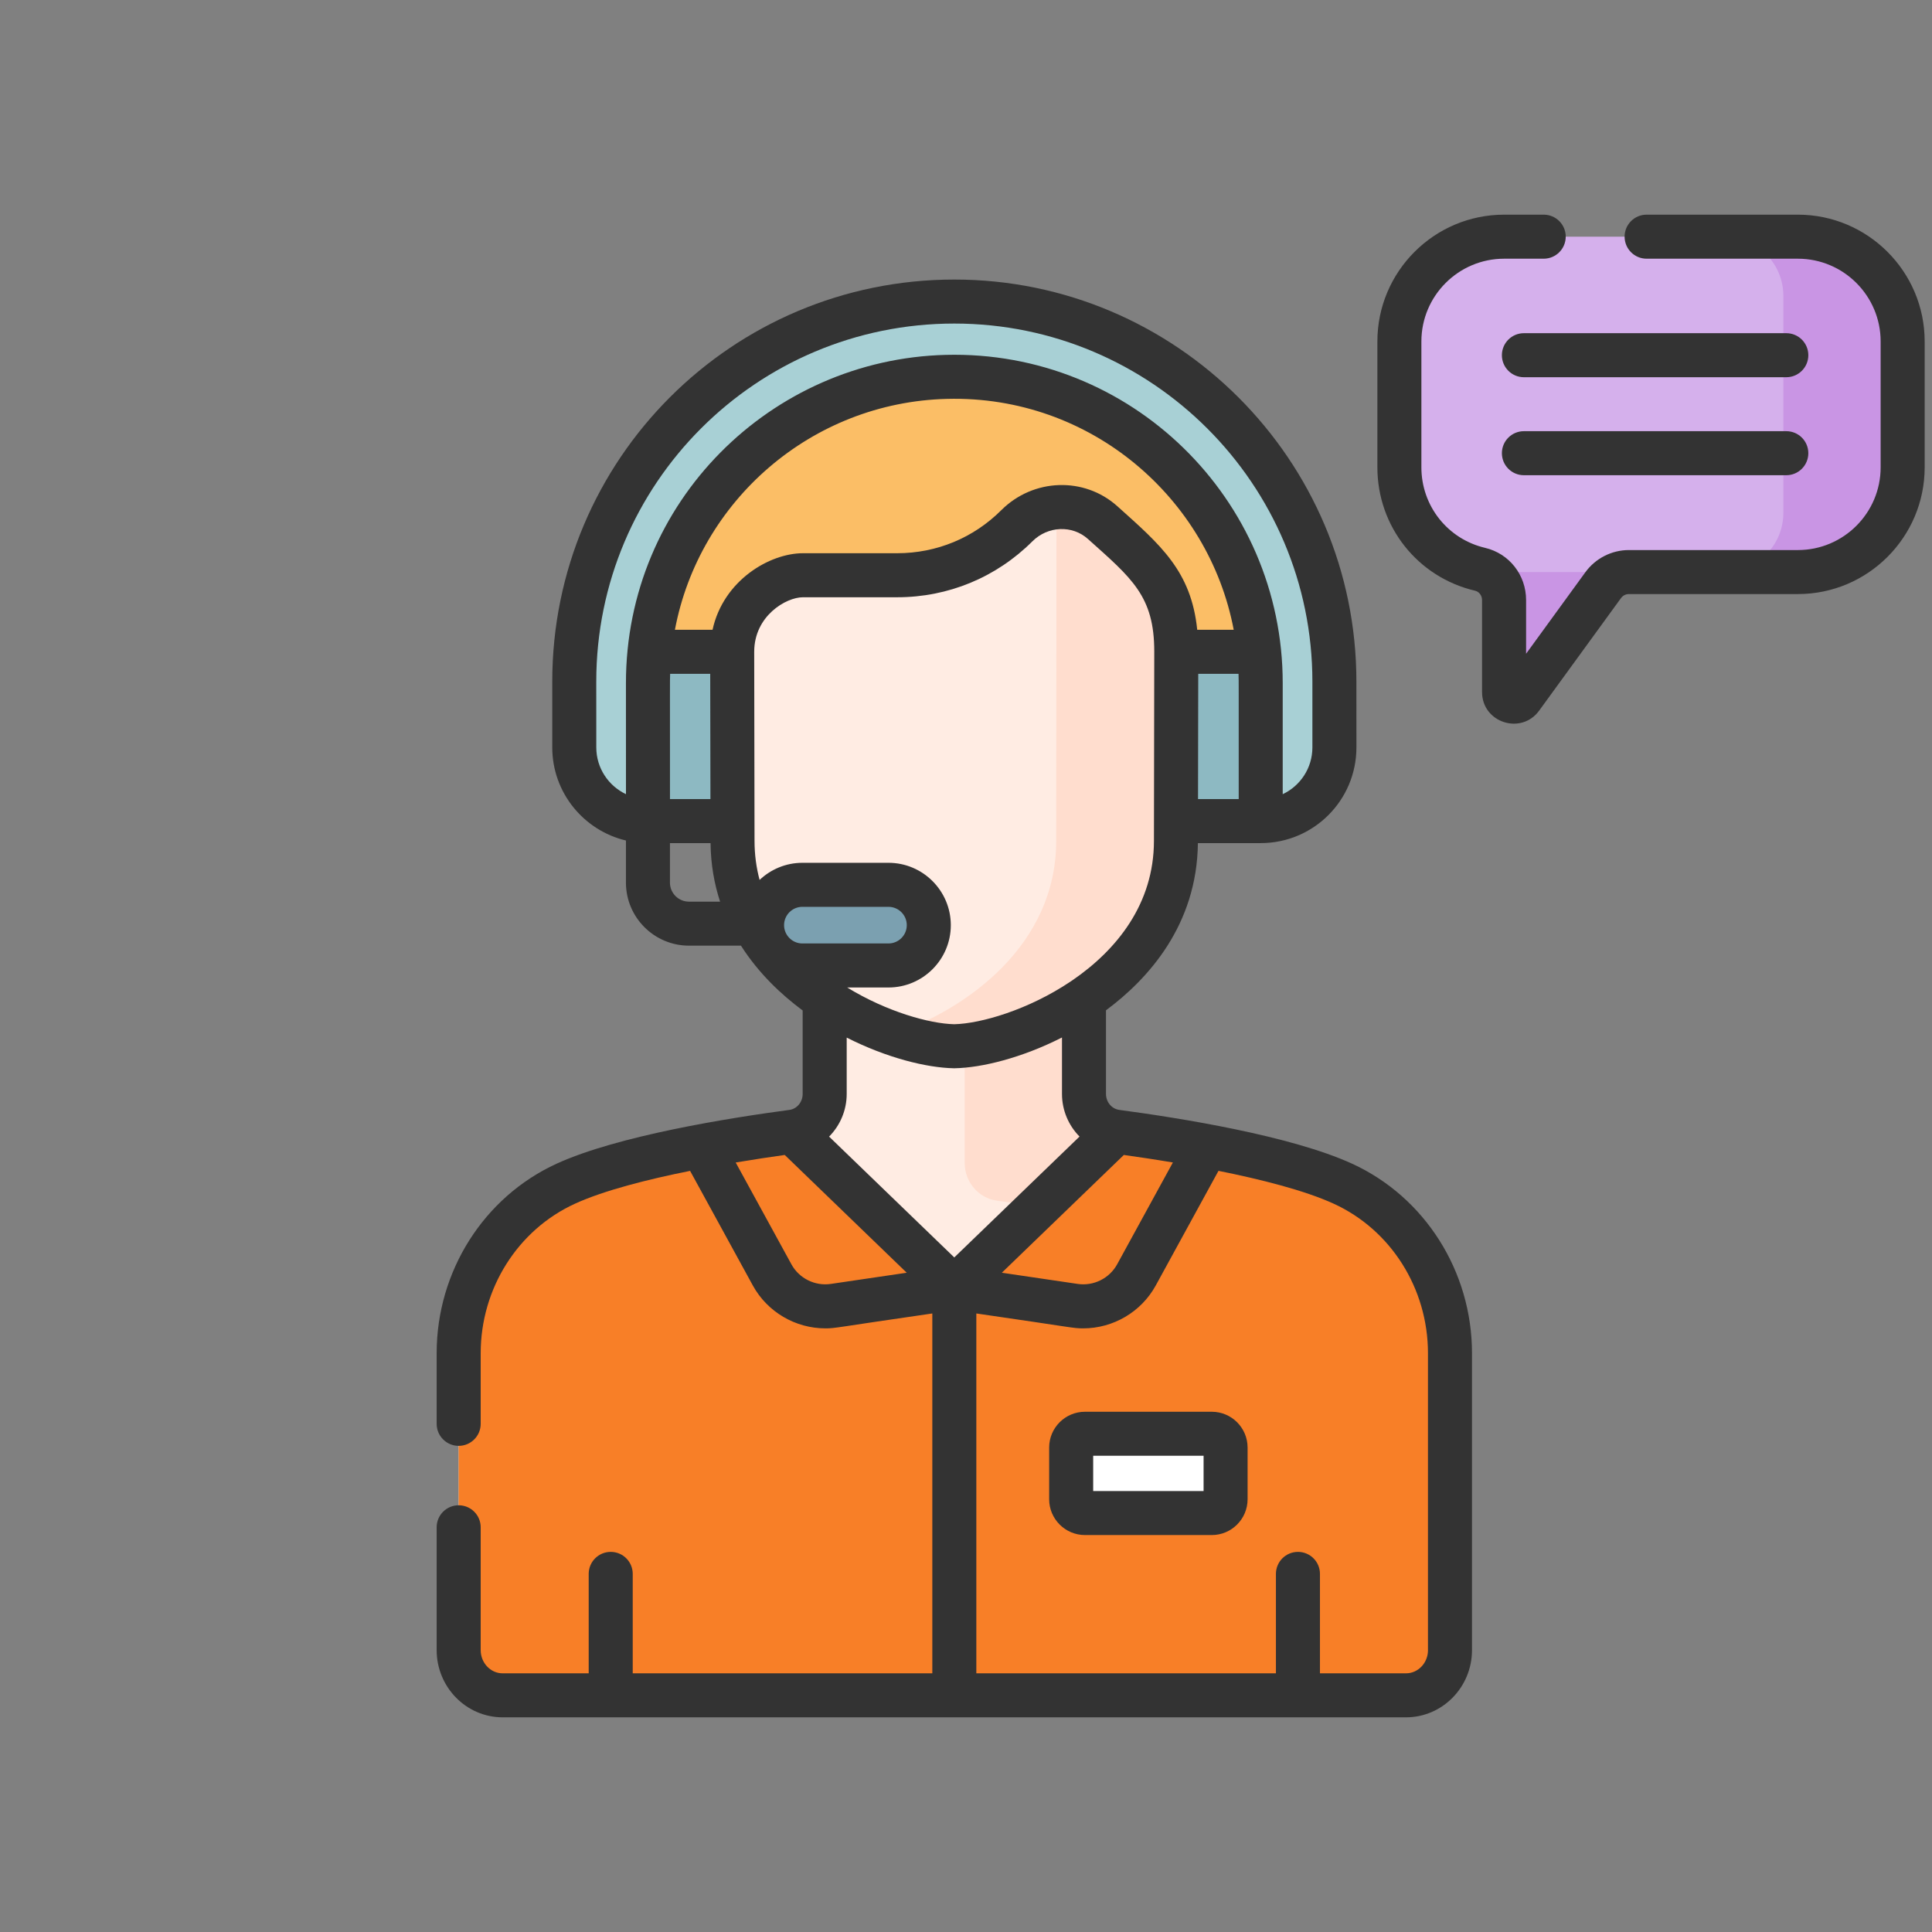 <svg width="72" height="72" viewBox="0 0 72 72" fill="none" xmlns="http://www.w3.org/2000/svg">
<rect x="0" y="0" width="72" height="72" fill="#808080" stroke="none"/>
<path d="M67.002 8.82H56.055C53.899 8.82 52.151 10.568 52.151 12.725V17.415C52.151 19.262 53.434 20.81 55.158 21.215C55.686 21.34 56.052 21.82 56.052 22.363V25.792C56.052 26.137 56.493 26.28 56.695 26.002L59.746 21.806C59.969 21.5 60.324 21.319 60.703 21.319H67.002C69.158 21.319 70.906 19.571 70.906 17.415V12.725C70.906 10.568 69.158 8.82 67.002 8.82V8.82Z" fill="#D5B0EC"/>
<path d="M55.584 21.416C55.873 21.635 56.052 21.983 56.052 22.362V25.792C56.052 26.137 56.493 26.28 56.695 26.001L59.746 21.806C59.969 21.5 60.324 21.319 60.703 21.319H55.655L55.584 21.416Z" fill="#C995E4"/>
<path d="M67.002 8.82H64.251C65.472 8.82 66.461 9.809 66.461 11.03V19.11C66.461 20.33 65.472 21.319 64.251 21.319H67.002C69.158 21.319 70.906 19.571 70.906 17.415V12.725C70.906 10.568 69.158 8.82 67.002 8.82V8.82Z" fill="#C995E4"/>
<path d="M50.046 44.113C47.836 43.102 43.659 42.45 41.602 42.175C40.913 42.084 40.397 41.481 40.397 40.766V34.267H30.734V40.766C30.734 41.481 30.218 42.084 29.528 42.175C27.472 42.45 23.294 43.102 21.085 44.113C18.657 45.223 17.094 47.698 17.094 50.429V61.495C17.094 62.425 17.828 63.18 18.733 63.18H52.397C53.303 63.18 54.037 62.425 54.037 61.495V50.429C54.037 47.698 52.473 45.223 50.046 44.113Z" fill="#FFECE3"/>
<path d="M50.046 44.113C47.836 43.102 43.659 42.45 41.602 42.175C40.913 42.084 40.397 41.481 40.397 40.766V34.267H35.951V43.336C35.951 44.051 36.467 44.654 37.157 44.746C39.213 45.02 43.39 45.672 45.6 46.683C48.027 47.794 49.591 50.268 49.591 52.999V63.18H52.397C53.303 63.18 54.037 62.425 54.037 61.494V50.429C54.037 47.698 52.473 45.223 50.046 44.113V44.113Z" fill="#FFDDCE"/>
<path d="M50.046 44.113C47.836 43.102 43.659 42.45 41.602 42.176C41.601 42.175 41.601 42.175 41.6 42.175C41.599 42.175 41.599 42.175 41.599 42.175L41.598 42.176L35.565 47.999L35.563 48.005L35.561 47.999L29.528 42.176C27.471 42.45 23.294 43.102 21.085 44.113C18.657 45.223 17.093 47.698 17.093 50.429V61.495C17.093 62.425 17.828 63.18 18.733 63.18H52.397C53.303 63.18 54.037 62.425 54.037 61.495V50.429C54.037 47.698 52.473 45.223 50.046 44.113Z" fill="#F87F27"/>
<path d="M24.147 25.46L24.149 28.464H46.984L46.983 25.458C46.982 19.152 41.87 14.041 35.564 14.041H35.563C29.257 14.041 24.146 19.154 24.147 25.46Z" fill="#FBBE66"/>
<path d="M39.154 24.291H46.984V30.6H39.154V24.291Z" fill="#8DB9C2"/>
<path d="M24.147 24.291H31.278V30.6H24.147V24.291Z" fill="#8DB9C2"/>
<path d="M41.093 19.477C40.173 18.648 38.77 18.719 37.893 19.594C36.752 20.733 35.177 21.438 33.437 21.438H29.925C28.927 21.438 27.287 22.417 27.287 24.291L27.299 31.335C27.299 36.458 33.068 38.944 35.561 38.991C38.054 38.945 43.824 36.458 43.824 31.335L43.836 24.291C43.841 21.842 42.781 20.996 41.093 19.477V19.477Z" fill="#FFECE3"/>
<path d="M41.093 19.477C40.605 19.037 39.981 18.853 39.372 18.906L39.362 31.335C39.362 35.231 36.026 37.602 33.331 38.535C34.179 38.828 34.964 38.98 35.561 38.991C38.054 38.944 43.824 36.458 43.824 31.335L43.836 24.291C43.841 21.842 42.781 20.996 41.093 19.477V19.477Z" fill="#FFDDCE"/>
<path d="M24.148 30.6L24.147 25.46C24.147 22.301 25.421 19.338 27.725 17.158C29.765 15.228 32.463 14.116 35.27 14.045C41.7 13.882 46.982 19.065 46.983 25.458L46.983 30.6C48.5 30.6 49.729 29.37 49.729 27.853L49.729 25.401C49.729 17.591 43.375 11.238 35.565 11.238C31.782 11.238 28.224 12.711 25.549 15.387C22.874 18.062 21.401 21.62 21.401 25.403L21.401 27.854C21.401 29.37 22.631 30.6 24.148 30.6V30.6Z" fill="#A8D0D5"/>
<path d="M33.11 35.98H29.903C29.073 35.98 28.4 35.308 28.4 34.477C28.4 33.648 29.073 32.975 29.903 32.975H33.11C33.941 32.975 34.613 33.648 34.613 34.477C34.613 35.308 33.94 35.98 33.11 35.98Z" fill="#7BA0B0"/>
<path d="M31.082 48.66L35.561 47.999L29.528 42.176C28.671 42.291 27.446 42.471 26.149 42.715L28.774 47.512C29.227 48.34 30.148 48.798 31.082 48.66V48.66Z" fill="#F87F27"/>
<path d="M44.978 42.713C43.682 42.47 42.458 42.29 41.602 42.176C41.601 42.175 41.6 42.175 41.599 42.175L41.598 42.176L35.565 47.999L40.045 48.659C40.978 48.797 41.899 48.339 42.352 47.511L44.978 42.713Z" fill="#F87F27"/>
<path d="M45.16 56.386H40.434C40.15 56.386 39.92 56.156 39.92 55.872V53.946C39.92 53.662 40.15 53.432 40.434 53.432H45.16C45.444 53.432 45.674 53.662 45.674 53.946V55.872C45.674 56.156 45.444 56.386 45.16 56.386Z" fill="white"/>
<path d="M66.571 12.417H56.791C56.338 12.417 55.971 12.784 55.971 13.237C55.971 13.69 56.338 14.058 56.791 14.058H66.571C67.024 14.058 67.391 13.69 67.391 13.237C67.391 12.784 67.024 12.417 66.571 12.417Z" fill="#333333"/>
<path d="M66.571 16.069H56.791C56.338 16.069 55.971 16.436 55.971 16.889C55.971 17.342 56.338 17.71 56.791 17.71H66.571C67.024 17.71 67.391 17.342 67.391 16.889C67.391 16.436 67.024 16.069 66.571 16.069Z" fill="#333333"/>
<path d="M67.002 8H61.364C60.911 8 60.544 8.367 60.544 8.82C60.544 9.273 60.911 9.641 61.364 9.641H67.002C68.703 9.641 70.086 11.024 70.086 12.725V17.415C70.086 19.116 68.703 20.499 67.002 20.499H60.703C60.064 20.499 59.459 20.808 59.083 21.324L56.873 24.363V22.363C56.873 21.428 56.245 20.628 55.346 20.417C53.948 20.088 52.971 18.854 52.971 17.415V12.725C52.971 11.024 54.355 9.641 56.055 9.641H57.529C57.983 9.641 58.35 9.273 58.35 8.82C58.35 8.367 57.983 8 57.529 8H56.055C53.45 8 51.331 10.119 51.331 12.725V17.415C51.331 19.619 52.827 21.51 54.97 22.014C55.122 22.049 55.232 22.196 55.232 22.362V25.792C55.232 26.928 56.69 27.403 57.359 26.484L60.41 22.289C60.478 22.195 60.587 22.139 60.703 22.139H67.002C69.607 22.139 71.727 20.02 71.727 17.415V12.725C71.727 10.12 69.607 8 67.002 8V8Z" fill="#333333"/>
<path d="M45.16 52.612H40.434C39.698 52.612 39.099 53.21 39.099 53.946V55.873C39.099 56.608 39.698 57.207 40.434 57.207H45.16C45.896 57.207 46.494 56.608 46.494 55.873V53.946C46.494 53.21 45.895 52.612 45.16 52.612ZM44.854 55.566H40.74V54.252H44.854V55.566Z" fill="#333333"/>
<path d="M50.387 43.367C48.116 42.328 43.987 41.666 41.72 41.364C41.719 41.364 41.717 41.363 41.715 41.363C41.714 41.363 41.713 41.363 41.712 41.363C41.712 41.363 41.711 41.363 41.711 41.362C41.429 41.325 41.217 41.069 41.217 40.766V37.651C42.792 36.483 44.609 34.475 44.642 31.42H46.983C48.954 31.42 50.55 29.825 50.55 27.854L50.549 25.401C50.549 17.139 43.827 10.418 35.565 10.418C27.283 10.418 20.58 17.121 20.581 25.404L20.581 27.854C20.581 29.538 21.755 30.951 23.327 31.323V32.893C23.327 34.188 24.381 35.242 25.677 35.242H27.614C28.272 36.276 29.124 37.072 29.913 37.657V40.767C29.913 41.069 29.701 41.325 29.42 41.363C27.156 41.665 23.018 42.327 20.744 43.367C18.028 44.61 16.273 47.382 16.273 50.429V53.062C16.273 53.515 16.641 53.883 17.094 53.883C17.547 53.883 17.914 53.515 17.914 53.062V50.429C17.914 48.022 19.293 45.835 21.426 44.859C22.513 44.362 24.143 43.95 25.718 43.635L28.055 47.905C28.598 48.897 29.647 49.504 30.757 49.504C31.148 49.504 31.078 49.478 34.745 48.949V62.36H23.58V58.654C23.58 58.201 23.213 57.834 22.76 57.834C22.306 57.834 21.939 58.201 21.939 58.654V62.36H18.733C18.281 62.36 17.914 61.972 17.914 61.495V56.917C17.914 56.465 17.547 56.097 17.093 56.097C16.64 56.097 16.273 56.465 16.273 56.917V61.495C16.273 62.876 17.377 64 18.733 64H52.397C53.754 64 54.857 62.876 54.857 61.495V50.429C54.857 47.382 53.102 44.609 50.387 43.367V43.367ZM41.882 43.042C42.383 43.112 43.014 43.205 43.71 43.322L41.633 47.117C41.346 47.642 40.756 47.935 40.164 47.848L37.335 47.431L41.882 43.042ZM44.617 23.471C44.394 21.276 43.247 20.308 41.642 18.867C40.409 17.758 38.508 17.822 37.314 19.014C36.278 20.048 34.901 20.617 33.437 20.617H29.925C28.684 20.617 26.958 21.625 26.554 23.471H25.152C26.054 18.672 30.232 14.993 35.291 14.865C40.667 14.729 45.053 18.581 45.977 23.471H44.617V23.471ZM24.974 25.112H26.468L26.476 29.78H24.968C24.97 25.254 24.962 25.477 24.974 25.112ZM46.163 29.78H44.647L44.655 25.112H46.156C46.168 25.476 46.16 25.251 46.163 29.78ZM22.222 27.854L22.221 25.403C22.221 18.028 28.189 12.058 35.565 12.058C42.922 12.058 48.908 18.044 48.909 25.401L48.909 27.854C48.909 28.627 48.455 29.29 47.803 29.597L47.803 25.458C47.803 18.587 42.137 13.049 35.249 13.225C28.74 13.39 23.326 18.692 23.327 25.46L23.328 29.596C22.674 29.287 22.222 28.622 22.222 27.854V27.854ZM25.676 33.602C25.285 33.602 24.967 33.284 24.967 32.893V31.42H26.48C26.489 32.218 26.62 32.943 26.836 33.602H25.676ZM28.308 32.792C28.186 32.336 28.119 31.85 28.119 31.333L28.107 24.291C28.107 22.956 29.29 22.258 29.925 22.258H33.437C35.338 22.258 37.127 21.518 38.473 20.175C39.05 19.599 39.96 19.56 40.545 20.087C42.173 21.547 43.02 22.21 43.016 24.29L43.004 31.335C43.004 33.687 41.614 35.401 39.976 36.525C39.947 36.542 39.92 36.561 39.894 36.581C38.33 37.63 36.559 38.147 35.561 38.17C34.636 38.149 33.046 37.703 31.572 36.801H33.11C34.391 36.801 35.434 35.759 35.434 34.478C35.434 33.197 34.391 32.154 33.11 32.154H29.902C29.285 32.155 28.725 32.398 28.308 32.792V32.792ZM29.902 35.16C29.522 35.16 29.22 34.847 29.22 34.478C29.22 34.101 29.526 33.795 29.902 33.795H33.11C33.487 33.795 33.793 34.101 33.793 34.478C33.793 34.854 33.487 35.16 33.11 35.16H29.902ZM30.962 47.848C30.37 47.935 29.78 47.641 29.494 47.117L27.417 43.323C28.113 43.206 28.744 43.112 29.245 43.042L33.791 47.431L30.962 47.848ZM30.898 42.358C31.304 41.948 31.554 41.383 31.554 40.767V38.668C33.048 39.427 34.54 39.792 35.546 39.811C35.551 39.811 35.556 39.811 35.561 39.811C35.566 39.811 35.572 39.811 35.577 39.811C36.585 39.792 38.079 39.426 39.577 38.664V40.767C39.577 41.382 39.826 41.947 40.231 42.356L35.563 46.861L30.898 42.358ZM53.217 61.495C53.217 61.972 52.849 62.36 52.397 62.36H49.191V58.654C49.191 58.201 48.824 57.834 48.371 57.834C47.918 57.834 47.55 58.201 47.55 58.654V62.36H36.385V48.949C40.047 49.478 39.978 49.504 40.369 49.504C41.48 49.504 42.529 48.897 43.072 47.905L45.409 43.634C46.985 43.95 48.617 44.361 49.704 44.859C51.838 45.835 53.216 48.021 53.216 50.429V61.495H53.217Z" fill="#333333"/>
</svg>
